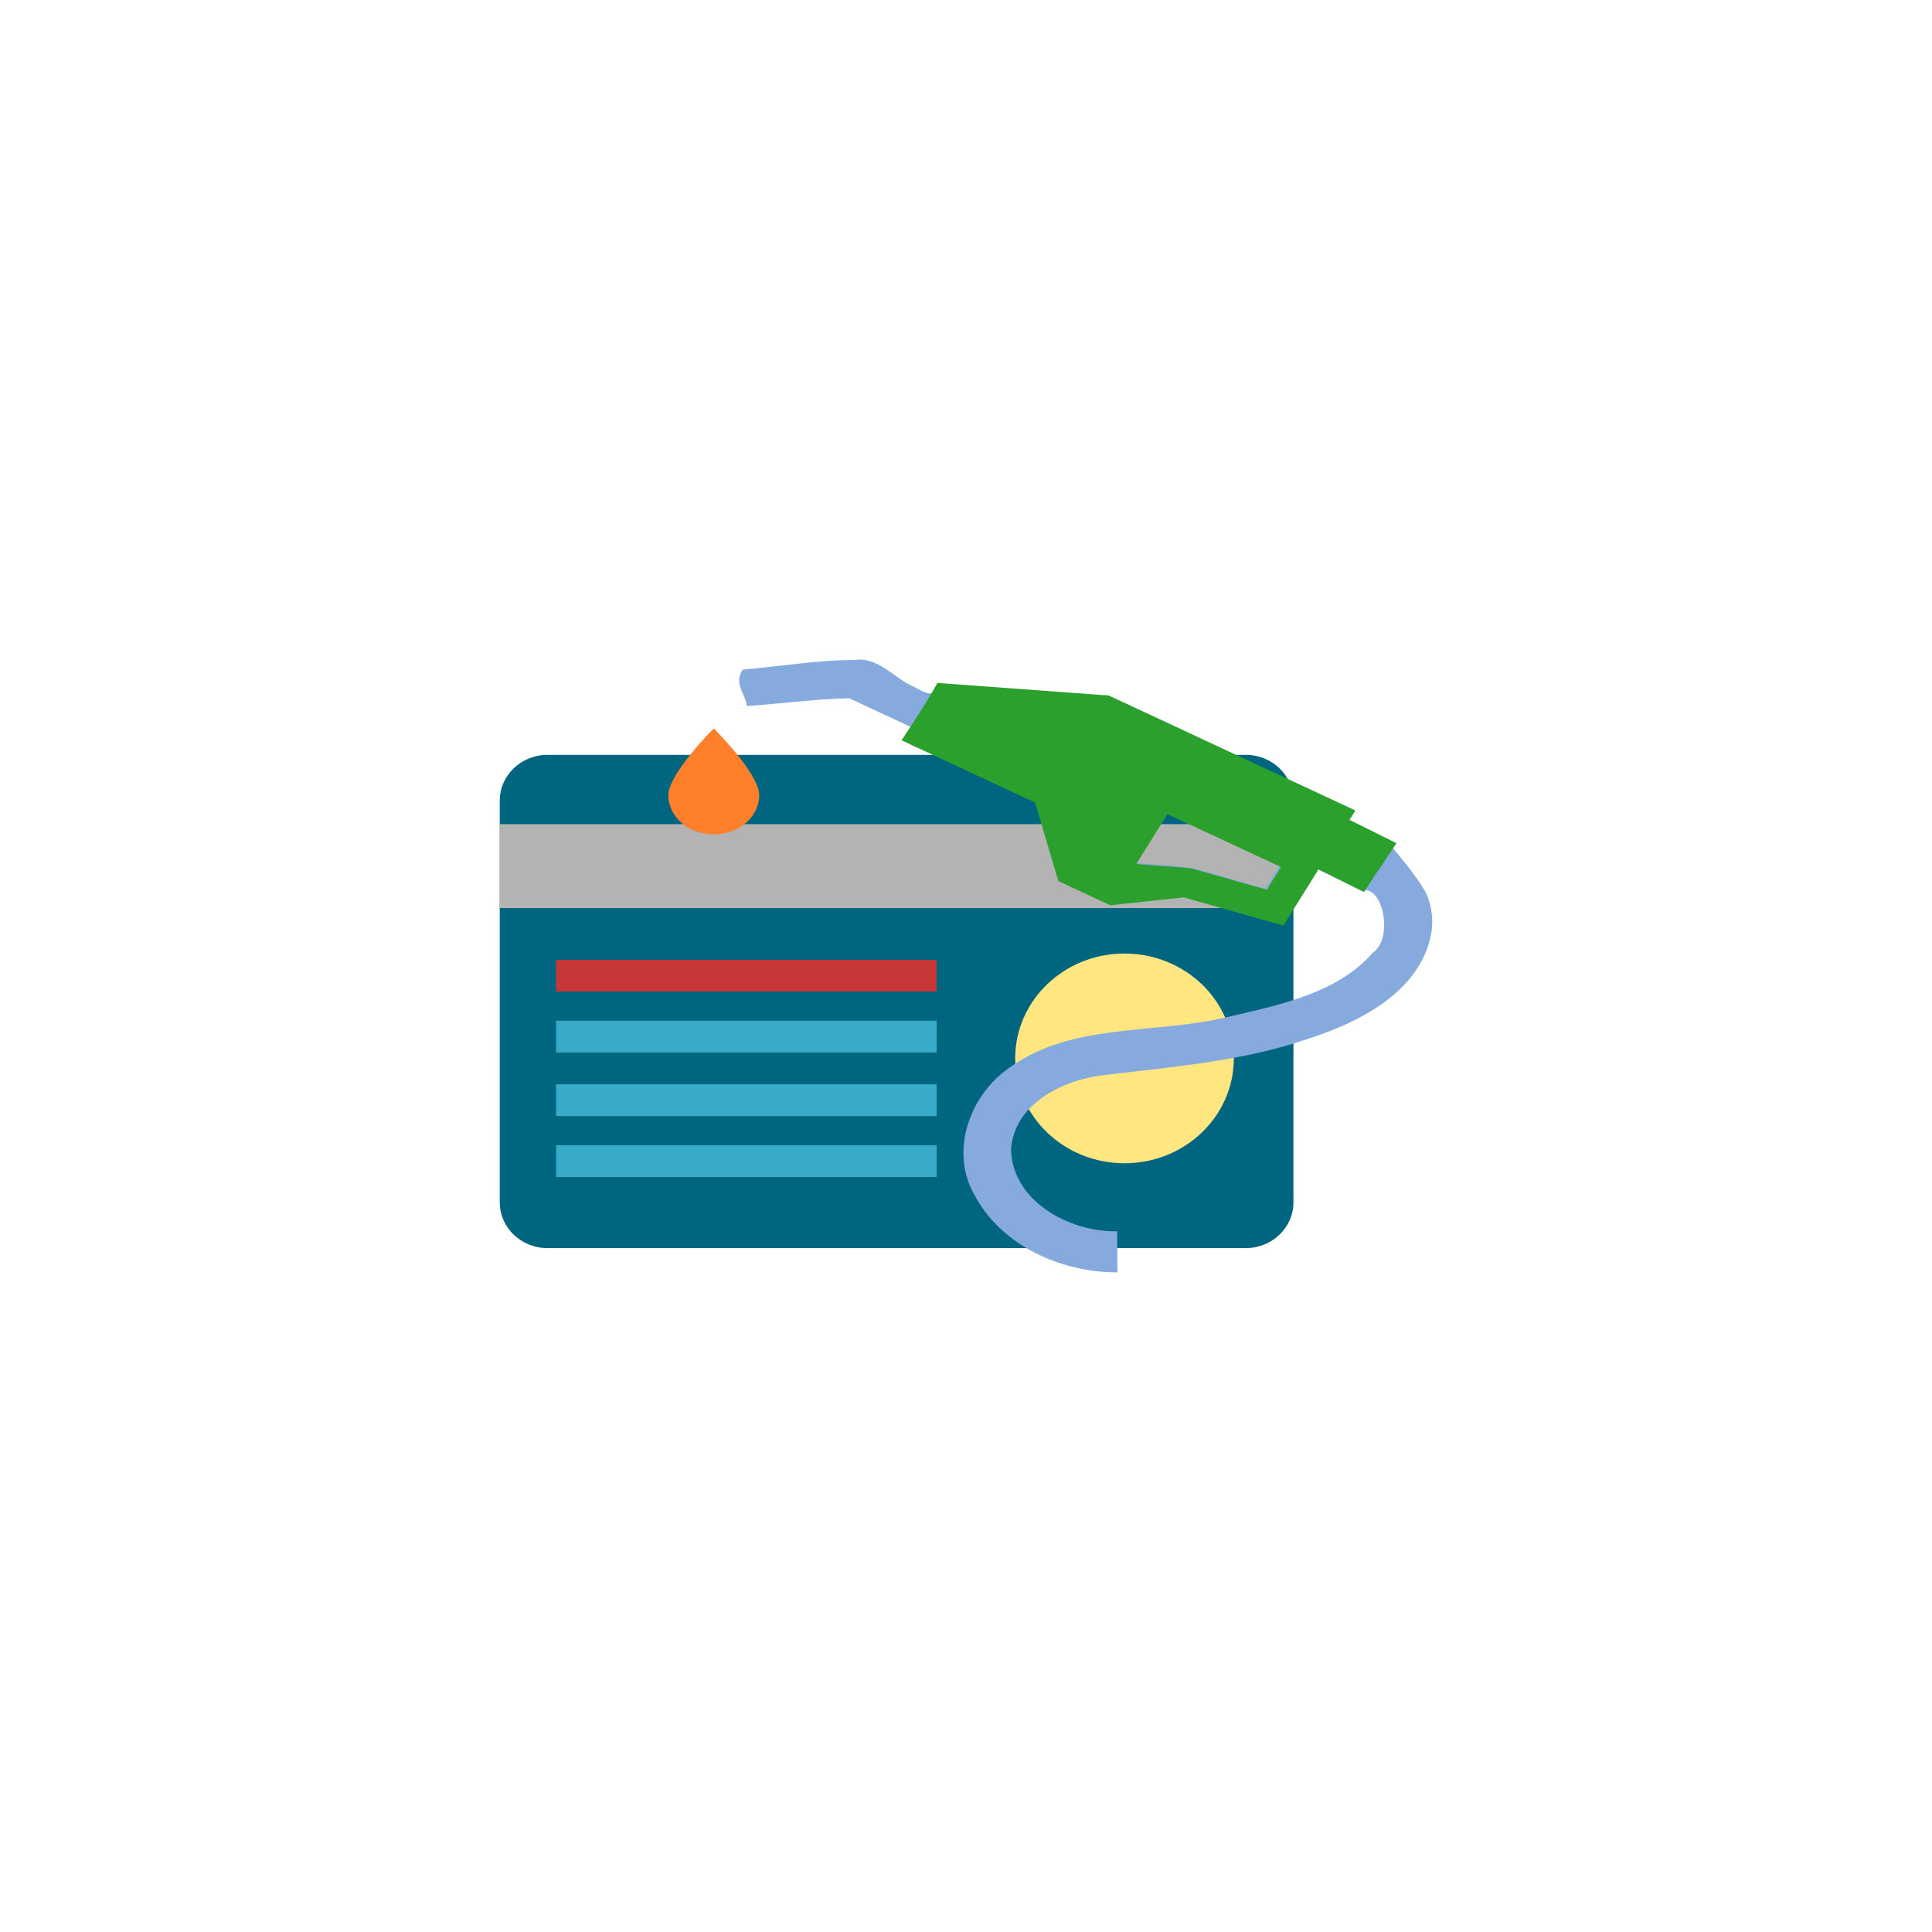 <?xml version="1.0" encoding="UTF-8" standalone="no"?>
<!-- Created with Inkscape (http://www.inkscape.org/) -->

<svg
   xmlns:dc="http://purl.org/dc/elements/1.1/"
   xmlns:cc="http://creativecommons.org/ns#"
   xmlns:rdf="http://www.w3.org/1999/02/22-rdf-syntax-ns#"
   xmlns:svg="http://www.w3.org/2000/svg"
   xmlns="http://www.w3.org/2000/svg"
   xmlns:sodipodi="http://sodipodi.sourceforge.net/DTD/sodipodi-0.dtd"
   xmlns:inkscape="http://www.inkscape.org/namespaces/inkscape"
   width="1000.01"
   height="1000"
   id="svg2"
   version="1.1"
   inkscape:version="0.48.4 r9939"
   sodipodi:docname="fuel(Min).svg">
  <defs
     id="defs4" />
  <sodipodi:namedview
     id="base"
     pagecolor="#ffffff"
     bordercolor="#666666"
     borderopacity="1.0"
     inkscape:pageopacity="0.0"
     inkscape:pageshadow="2"
     inkscape:zoom="0.3535534"
     inkscape:cx="-232.88808"
     inkscape:cy="611.55455"
     inkscape:document-units="px"
     inkscape:current-layer="layer1"
     showgrid="false"
     inkscape:window-width="1615"
     inkscape:window-height="1026"
     inkscape:window-x="65"
     inkscape:window-y="24"
     inkscape:window-maximized="1">
    <inkscape:grid
       type="xygrid"
       id="grid3823"
       empspacing="5"
       visible="true"
       enabled="true"
       snapvisiblegridlinesonly="true" />
  </sodipodi:namedview>
  <g
     inkscape:label="Layer 1"
     inkscape:groupmode="layer"
     id="layer1"
     transform="translate(0,-52.362)">
    <g
       id="g3817"
       transform="translate(11.314,12.728)">
      <g
         transform="translate(574.878,-218.605)"
         id="g3806">
        <path
           inkscape:connector-curvature="0"
           id="path1340"
           style="fill:#006680;fill-opacity:1;fill-rule:nonzero;stroke:none"
           d="m 83.297,880.581 c 0,13.081 -11.053,23.69 -24.682,23.69 l -361.44,0 c -13.629,0 -24.692,-10.61 -24.692,-23.69 l 0,-207.936 c 0,-13.085 11.063,-23.69 24.692,-23.69 l 361.44,0 c 13.629,0 24.682,10.605 24.682,23.69 l 0,207.936 z" />
        <path
           d="m 83.298,684.813 -410.813,0 0,43.431 410.813,0 0,-43.431 z"
           style="fill:#b3b3b3;fill-opacity:1;fill-rule:nonzero;stroke:none"
           id="path1342"
           inkscape:connector-curvature="0" />
        <path
           inkscape:connector-curvature="0"
           id="path1346"
           style="fill:#ffe680;fill-opacity:1;fill-rule:nonzero;stroke:none"
           d="m 52.443,806.072 c 0,29.983 -25.343,54.284 -56.587,54.284 -31.25,0 -56.583,-24.301 -56.583,-54.284 0,-29.983 25.333,-54.284 56.583,-54.284 31.245,0 56.587,24.301 56.587,54.284" />
        <path
           d="m -101.366,771.505 -197.001,0 0,-16.457 197.001,0 0,16.457 z"
           style="fill:#c83737;fill-opacity:1;fill-rule:nonzero;stroke:none"
           id="path1348"
           inkscape:connector-curvature="0" />
        <path
           d="m -101.366,803.031 -197.001,0 0,-16.452 197.001,0 0,16.452 z"
           style="fill:#37abc8;fill-opacity:1;fill-rule:nonzero;stroke:none"
           id="path1350"
           inkscape:connector-curvature="0" />
        <path
           d="m -101.366,835.939 -197.001,0 0,-16.452 197.001,0 0,16.452 z"
           style="fill:#37abc8;fill-opacity:1;fill-rule:nonzero;stroke:none"
           id="path1352"
           inkscape:connector-curvature="0" />
        <path
           d="m -101.366,867.479 -197.001,0 0,-16.456 197.001,0 0,16.456 z"
           style="fill:#37abc8;fill-opacity:1;fill-rule:nonzero;stroke:none"
           id="path1354"
           inkscape:connector-curvature="0" />
      </g>
      <g
         transform="translate(-186.676,-342.24)"
         id="g3812">
        <path
           d="m 521.308,793.478 c 0,11.201 10.525,20.279 23.511,20.279 12.982,0 23.506,-9.079 23.506,-20.279 0,-11.2 -23.506,-34.576 -23.506,-34.576 0,0 -23.511,23.375 -23.511,34.576 z"
           id="path7"
           inkscape:connector-curvature="0"
           style="fill:#ff7f2a" />
        <path
           style="fill:#87aade"
           d="m 913.669,844.444 c -6.502,-11.645 -16.191,-21.639 -21.253,-28.661 -6.586,-3.262 -13.172,-6.523 -19.759,-9.785 6.988,-6.172 -3.861,-7.217 -8.335,-10.095 -38.326,-17.859 -76.647,-35.721 -114.972,-53.563 -29.264,-2.146 -58.528,-4.292 -87.792,-6.438 -2.015,8.321 -7.839,4.22 -13.273,1.391 -10.262,-4.411 -18.372,-15.686 -30.685,-13.766 -17.367,-0.197 -38.528,3.28 -57.792,4.92 -4.971,7.209 1.439,12.581 2.158,18.871 17.616,-1.18 35.478,-3.662 52.941,-4.027 10.844,5.053 21.688,10.106 32.532,15.159 -6.285,5.862 -2.575,8.85 4.46,10.882 19.892,9.269 39.784,18.538 59.677,27.807 3.969,13.395 7.938,26.791 11.906,40.186 9.222,3.917 18.199,9.23 27.572,12.294 12.519,-1.095 25.129,-3.198 37.593,-3.678 16.707,4.727 33.413,9.454 50.12,14.181 6.002,-9.587 12.005,-19.173 18.006,-28.756 7.773,3.85 15.547,7.699 23.32,11.549 10.946,-3.562 16.888,24.636 5.772,32.16 -18.386,20.935 -48.023,26.871 -74.421,33.041 -37.605,9.362 -80.798,2.691 -113.571,26.351 -20.747,14.402 -30.973,43.231 -18.224,65.738 13.668,26.099 44.664,40.406 74.105,40.231 -0.051,-7.079 -0.101,-14.158 -0.151,-21.236 -24.895,0.478 -54.144,-15.737 -54.899,-42.017 1.184,-23.599 26.308,-36.255 47.851,-38.827 35.284,-4.223 71.108,-7.021 104.928,-18.474 27.588,-8.79 59.043,-24.574 64.726,-54.914 1.159,-6.901 0.23,-14.076 -2.541,-20.524 z m -83.388,-2.688 c -14.652,-3.573 -28.88,-9.373 -43.824,-11.405 -7.681,-0.592 -15.362,-1.183 -23.043,-1.775 5.333,-8.511 10.661,-17.024 15.991,-25.536 19.384,9.033 38.769,18.065 58.153,27.098 -2.425,3.873 -4.851,7.746 -7.276,11.618 z"
           id="path9"
           inkscape:connector-curvature="0"
           sodipodi:nodetypes="ccccccccccccccccccccccccccccccccccccc" />
        <path
           d="m 895.699,822.041 2.487,-3.741 -24.318,-12.052 3.042,-4.861 -101.33,-47.255 -0.002,0 -26.286,-12.253 -88.695,-6.509 c -7.264,12.818 -11.996,19.574 -18.576,29.688 l 69.108,32.228 12.029,40.632 26.883,12.535 38.013,-4.09 51.575,14.605 14.408,-23.029 0.002,0 3.782,-6.048 23.56,11.677 1.642,-2.469 c 10.29,-16.026 0.657,-0.645 12.676,-19.064 z m -64.643,20.361 -39.398,-11.156 -28.158,-2.17 3.567,-5.699 12.588,-20.121 58.751,27.398 z"
           id="path9-5"
           inkscape:connector-curvature="0"
           style="fill:#2ca02c"
           sodipodi:nodetypes="ccccccccccccccccccccccccccc" />
      </g>
    </g>
  </g>
</svg>
